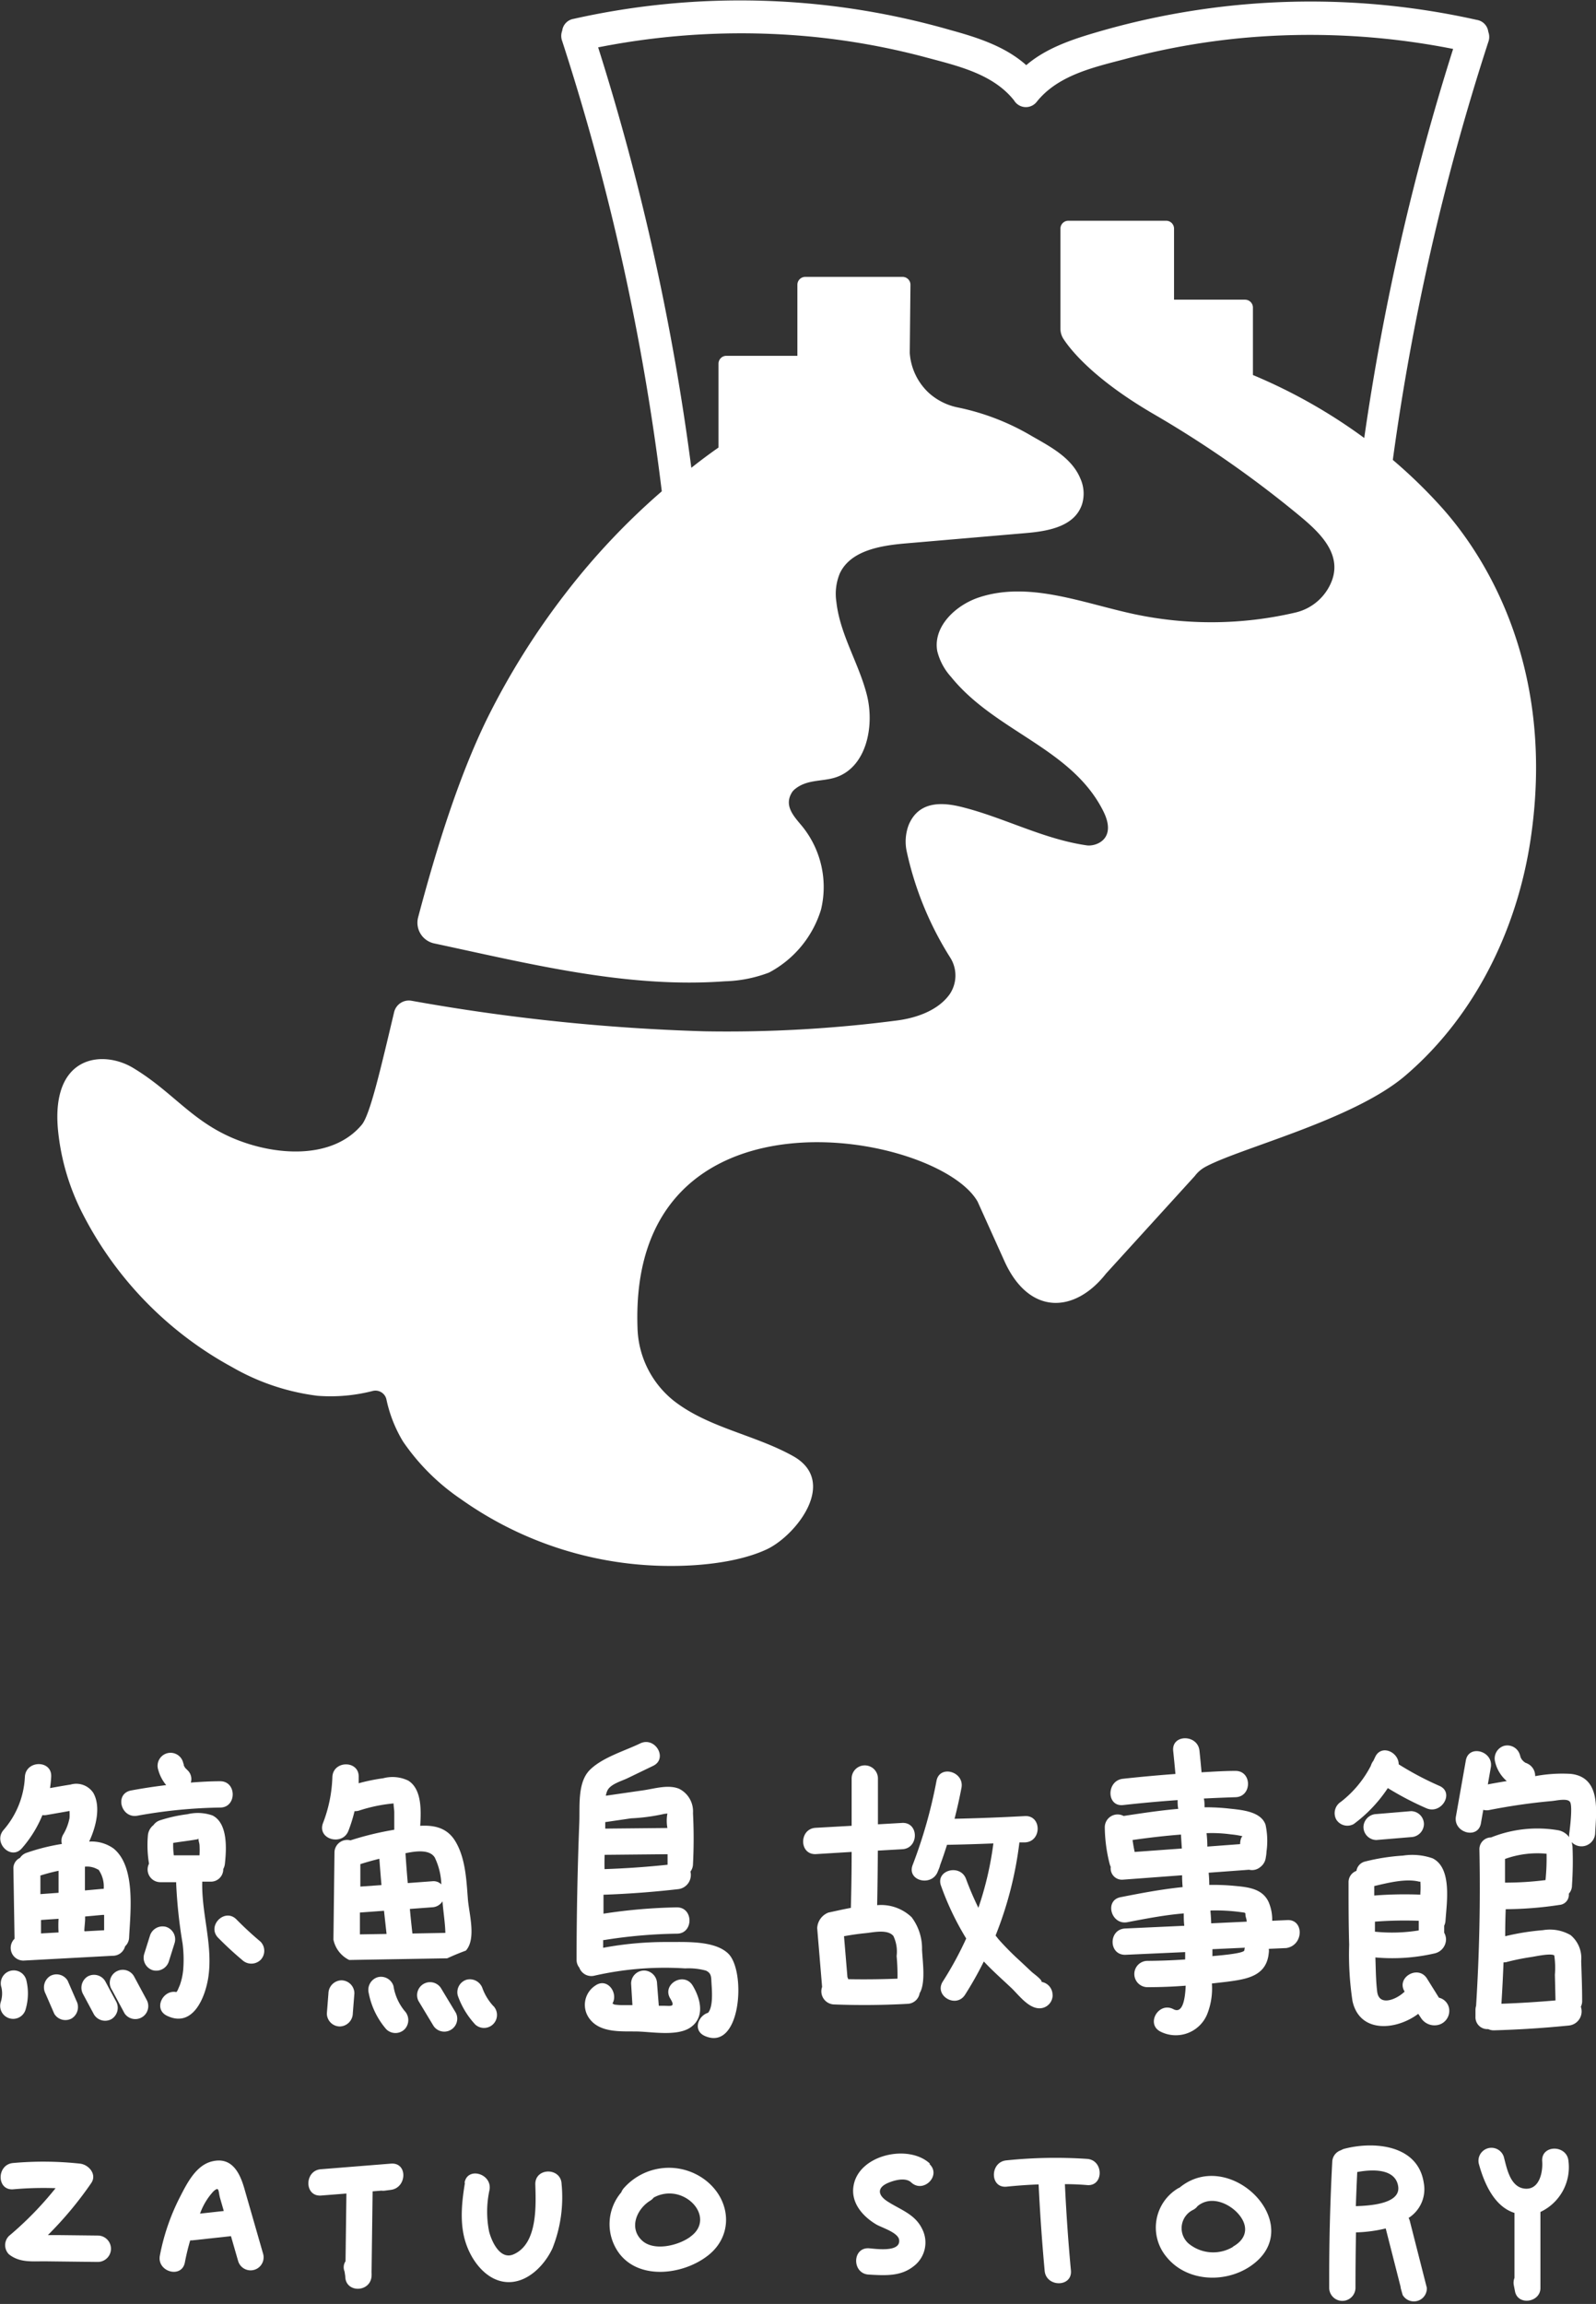 <svg id="layout_1" data-name="layout 1" xmlns="http://www.w3.org/2000/svg" viewBox="0 0 182.08 262.7"><rect x="0" y="0" width="182.08" height="262.7" fill="#333333" stroke="none"/><defs><style>.cls-1{fill:#fff;}</style></defs><title>LOGO</title><path class="cls-1" d="M573,426.35a57.85,57.85,0,0,0-5.26-5.07,273.43,273.43,0,0,1,10.89-47.64,1.66,1.66,0,0,0,0-1.18,1.56,1.56,0,0,0-1.3-1.35,86.88,86.88,0,0,0-42.52,1.16c-3.12.89-6.42,1.88-8.89,4-2.39-2.14-5.58-3.16-8.64-4a86.89,86.89,0,0,0-43-1.28,1.56,1.56,0,0,0-1.3,1.35,1.66,1.66,0,0,0,0,1.19,273,273,0,0,1,11.36,51.33,79.65,79.65,0,0,0-11,11.66,85.2,85.2,0,0,0-8.92,14.25c-3.26,6.65-5.82,14.9-7.87,22.64a2.41,2.41,0,0,0,1.83,3c11,2.35,22,5.13,33.13,4.32a15.25,15.25,0,0,0,5.07-1,12.14,12.14,0,0,0,5.93-7.19,11,11,0,0,0-2.14-9.47c-.94-1.14-2.21-2.39-1.1-4l.15-.16c1.4-1.24,3.15-.92,4.72-1.42,3.54-1.13,4.51-5.84,3.59-9.44s-3.06-6.87-3.47-10.57a6.09,6.09,0,0,1,.39-3.26c1.21-2.58,4.56-3.16,7.41-3.41l13.85-1.19c2.54-.22,5.55-.75,6.38-3.3a4.16,4.16,0,0,0-.19-2.9c-1-2.44-3.54-3.7-5.65-4.92a27.26,27.26,0,0,0-8.38-3.21,7,7,0,0,1-3.23-1.62,6.85,6.85,0,0,1-2.21-4.59l.08-7.77a.9.9,0,0,0-.9-.9H500.71a.9.9,0,0,0-.9.9v8.1h-8.1a.9.9,0,0,0-.9.9v9.56c-1.06.74-2.09,1.51-3.1,2.31a277.1,277.1,0,0,0-10.63-47.94,84,84,0,0,1,24.22-1.23,81.17,81.17,0,0,1,12.83,2.28c3.67,1,7.91,1.86,10.4,5l0,0a1.57,1.57,0,0,0,2.6.14c2.41-3,6.41-3.9,10-4.84a81.24,81.24,0,0,1,13.27-2.4,84,84,0,0,1,24.22,1.23,276.73,276.73,0,0,0-10.14,44.36,61.47,61.47,0,0,0-12.7-7.18v-7.69a.9.9,0,0,0-.9-.9h-8.1v-8.1a.9.9,0,0,0-.9-.9H530.72a.9.9,0,0,0-.9.9v11.41a2.13,2.13,0,0,0,.35,1.17c.86,1.32,3.53,4.62,10.23,8.53a123,123,0,0,1,16.87,11.77c2.32,1.94,5,4.54,3.23,7.9a5.87,5.87,0,0,1-3.9,3,42.24,42.24,0,0,1-18.43.16c-5.84-1.26-11.88-3.75-17.56-1.92-2.72.87-5.36,3.35-4.84,6.16a6.8,6.8,0,0,0,1.57,2.93c5.06,6.26,13.77,8.11,17.37,15.31,1.62,3.23-.88,4.05-1.89,3.9-5-.72-9.46-3.19-14.32-4.39-2.2-.54-4.86-.68-6,2.08a5.37,5.37,0,0,0-.2,3.08A37.57,37.57,0,0,0,517.23,478a3.81,3.81,0,0,1-.05,4.21c-1.33,1.86-3.83,2.72-6.1,3a150,150,0,0,1-21.9,1.22,226.54,226.54,0,0,1-33.38-3.48,1.73,1.73,0,0,0-2,1.31c-1.59,6.7-2.76,11.72-3.69,12.83-3.35,4-9.89,3.56-14.68,1.53s-6.93-5.32-11.38-8c-3.44-2.09-9.37-1.52-8.6,7a26.54,26.54,0,0,0,2.87,9.71,41.3,41.3,0,0,0,17,17.39,25.88,25.88,0,0,0,9.74,3.27,19.31,19.31,0,0,0,6.3-.55,1.28,1.28,0,0,1,1.56.94,15.47,15.47,0,0,0,1.89,4.81,24.87,24.87,0,0,0,6.58,6.56,41.27,41.27,0,0,0,24.1,7.64c3.4,0,7.73-.45,10.82-1.89,3.33-1.56,8.22-7.73,3-10.64-4.37-2.43-9.6-3.21-13.55-6.26a11,11,0,0,1-4.19-8.39c-1-28.78,34.26-22.35,38.8-14.36l3.1,6.87c2.82,6.14,8,5.86,11.54,1.35l10.14-11.14a3.71,3.71,0,0,1,1.13-1c3.89-2.16,16.92-5.35,22.88-10.44,8.13-6.94,13-17.14,14.41-27.73C586.52,442.06,575.89,429.5,573,426.35Z" transform="translate(-408.84 -368.84)"/><path class="cls-1" d="M409,595.43a3.16,3.16,0,0,1-.07,1.67,1.48,1.48,0,1,0,2.85.79,6.39,6.39,0,0,0,.07-3.24,1.48,1.48,0,1,0-2.85.79Z" transform="translate(-408.84 -368.84)"/><path class="cls-1" d="M423.11,590.76a1.43,1.43,0,0,0,.46-1c.14-2.87.79-8.11-1.8-10.17a4.32,4.32,0,0,0-2.76-.77c.78-1.65,1.37-4,.47-5.56a2.33,2.33,0,0,0-2.59-.94c-.78.12-1.56.26-2.34.4.06-.43.11-.86.13-1.31.09-1.9-2.86-1.9-3,0a9.91,9.91,0,0,1-2.43,6.08c-1.24,1.43.84,3.53,2.09,2.09a13.51,13.51,0,0,0,2.34-3.78,1.62,1.62,0,0,0,.41,0l1.95-.34.73-.13a6.34,6.34,0,0,1,0,.81,5.74,5.74,0,0,1-.71,1.86,1.38,1.38,0,0,0-.16,1.09,23.27,23.27,0,0,0-4,1,1.46,1.46,0,0,0-.78.59,1.31,1.31,0,0,0-.75,1.27l.13,7.95a1.45,1.45,0,0,0,1,2.49l10.18-.55A1.44,1.44,0,0,0,423.11,590.76Zm-7.59-6.1-2.07.15,0-2.12c.68-.21,1.37-.4,2.07-.54Zm-2,3.1,2-.14a13.32,13.32,0,0,0,0,1.56l-2,.11Zm4.94,1.25c0-.31.09-1.06.09-1.29v-.36l2-.18.17,0q0,.88,0,1.75l-2.2.12Zm1.61-7a3.32,3.32,0,0,1,.6,2.2h-.14l-2,.18,0-2.71A2.42,2.42,0,0,1,420,582Z" transform="translate(-408.84 -368.84)"/><path class="cls-1" d="M416.56,594.68a1.48,1.48,0,0,0-2-.53,1.53,1.53,0,0,0-.53,2l1,2.3a1.48,1.48,0,0,0,2,.53,1.53,1.53,0,0,0,.53-2Z" transform="translate(-408.84 -368.84)"/><path class="cls-1" d="M420.84,594.73a1.49,1.49,0,0,0-2-.53,1.51,1.51,0,0,0-.53,2l1.25,2.33a1.49,1.49,0,0,0,2,.53,1.51,1.51,0,0,0,.53-2Z" transform="translate(-408.84 -368.84)"/><path class="cls-1" d="M424.17,594.26a1.48,1.48,0,1,0-2.55,1.49l1.43,2.66a1.48,1.48,0,0,0,2.55-1.49Z" transform="translate(-408.84 -368.84)"/><path class="cls-1" d="M424.51,575.87a57.44,57.44,0,0,1,9.45-.93c1.9,0,1.91-3,0-3-1.12,0-2.24.07-3.35.15a1.37,1.37,0,0,0-.37-1.4l-.27-.27,0,0-.06-.1-.1-.17,0-.09-.07-.22a1.48,1.48,0,1,0-2.85.79,4.57,4.57,0,0,0,.91,1.75q-2,.24-4,.61C421.86,573.36,422.65,576.21,424.51,575.87Zm5.51-5.32,0-.06Z" transform="translate(-408.84 -368.84)"/><path class="cls-1" d="M434.31,581.95a1.58,1.58,0,0,0,.19-.62c.18-1.66.35-4.6-1.42-5.49a5.06,5.06,0,0,0-2.86-.14,16.71,16.71,0,0,0-3.11.69,1.45,1.45,0,0,0-.76.55,1.69,1.69,0,0,0-.64,1.21,12.94,12.94,0,0,0,.13,3.19,1.45,1.45,0,0,0,1.29,2.11l1.81,0a1.6,1.6,0,0,0,0,.18,56,56,0,0,0,.73,6.81,14.5,14.5,0,0,1,.07,3,7.18,7.18,0,0,1-.38,1.74l-.28.65-.12.15c-1.52-.31-2.66,1.91-1.09,2.69,3,1.47,4.42-2.14,4.75-4.48.5-3.56-.75-7-.71-10.58a1.6,1.6,0,0,0,0-.22h1A1.41,1.41,0,0,0,434.31,581.95Zm-2.58-3.45Zm-.32,0h.07c0,.22.1.48.12.68a10,10,0,0,1,0,1.21l-2.93,0a8.66,8.66,0,0,1-.07-1.42C429.54,578.82,430.46,578.72,431.41,578.55Z" transform="translate(-408.84 -368.84)"/><path class="cls-1" d="M428.1,592.49l.67-2.13a1.49,1.49,0,0,0-1-1.82,1.51,1.51,0,0,0-1.82,1l-.67,2.13a1.49,1.49,0,0,0,1,1.82A1.51,1.51,0,0,0,428.1,592.49Z" transform="translate(-408.84 -368.84)"/><path class="cls-1" d="M438.56,590.23q-1.43-1.2-2.74-2.53c-1.33-1.36-3.42.73-2.09,2.09q1.31,1.33,2.74,2.53a1.52,1.52,0,0,0,2.09,0A1.49,1.49,0,0,0,438.56,590.23Z" transform="translate(-408.84 -368.84)"/><path class="cls-1" d="M448.59,577.59a17.67,17.67,0,0,0,.7-2.24,1.52,1.52,0,0,0,.53-.07,17.81,17.81,0,0,1,3.92-.81c0,.32.07.64.08,1,0,.66,0,1.33,0,2a35.2,35.2,0,0,0-5,1.21A1.45,1.45,0,0,0,447,580l-.12,10a3.33,3.33,0,0,0,1.8,2.32l11.18-.19a28.38,28.38,0,0,1,2.13-.88c1.21-1.35.36-4.21.23-5.86-.17-2.19-.27-4.69-1.44-6.62-.95-1.56-2.43-1.83-4-1.75.11-1.74.19-4.18-1.36-5.15a4.14,4.14,0,0,0-2.87-.27,21.36,21.36,0,0,0-2.79.57c0-.24,0-.49,0-.73.05-1.9-2.9-1.9-3,0a15.89,15.89,0,0,1-1.09,5.32C445.05,578.58,447.91,579.35,448.59,577.59Zm10.74,8.15c.09,1.13.29,2.33.32,3.49l-3.76.07q-.16-1.4-.29-2.8l2.56-.19a1.45,1.45,0,0,0,1.16-.68Zm-6.38,3.61-3.05.05,0-2.49,2.75-.2Q452.79,588,452.94,589.34Zm-3-5.4,0-2.56q1.08-.34,2.17-.61.11,1.5.24,3Zm8.52-3.25a7.6,7.6,0,0,1,.72,3,1.26,1.26,0,0,0-1-.36l-2.83.21q-.15-1.7-.26-3.4C456.35,579.88,457.93,579.7,458.47,580.69Z" transform="translate(-408.84 -368.84)"/><path class="cls-1" d="M447.79,594.64a1.52,1.52,0,0,0-1.48,1.48l-.18,2.3a1.49,1.49,0,0,0,1.48,1.48,1.52,1.52,0,0,0,1.48-1.48l.18-2.3A1.49,1.49,0,0,0,447.79,594.64Z" transform="translate(-408.84 -368.84)"/><path class="cls-1" d="M453.73,595.29a1.49,1.49,0,0,0-1.82-1,1.51,1.51,0,0,0-1,1.82,8.85,8.85,0,0,0,2,4.11,1.49,1.49,0,0,0,2.09,0,1.51,1.51,0,0,0,0-2.09A5.93,5.93,0,0,1,453.73,595.29Z" transform="translate(-408.84 -368.84)"/><path class="cls-1" d="M459.13,595.5a1.48,1.48,0,0,0-2.55,1.49l1.72,2.85a1.48,1.48,0,0,0,2.55-1.49Z" transform="translate(-408.84 -368.84)"/><path class="cls-1" d="M465.12,597.57a6.16,6.16,0,0,1-1.23-2,1.52,1.52,0,0,0-1.82-1,1.49,1.49,0,0,0-1,1.82,9.42,9.42,0,0,0,2,3.3,1.48,1.48,0,0,0,2.09-2.09Z" transform="translate(-408.84 -368.84)"/><path class="cls-1" d="M491.91,591.58c-1.6-1.53-5-1.29-7-1.31a38.84,38.84,0,0,0-7.26.66q0-.44,0-.88h.1a56.87,56.87,0,0,1,8.32-.73c1.9,0,1.91-3,0-3a61.85,61.85,0,0,0-8.38.72q0-1.08,0-2.16,4.29-.15,8.55-.64a1.63,1.63,0,0,0,1.37-2,1.45,1.45,0,0,0,.29-.85,56.69,56.69,0,0,0,0-5.81,2.88,2.88,0,0,0-1.58-2.78c-1.26-.52-2.84,0-4.14.18l-4.22.61a2.22,2.22,0,0,1,.18-.6c.36-.73,1.59-1.06,2.3-1.4l2.92-1.41c1.71-.83.22-3.38-1.49-2.55s-4.28,1.58-5.72,3-1.15,4.07-1.22,6q-.29,7.43-.31,14.87h0v.78a1.39,1.39,0,0,0,.31.91,1.46,1.46,0,0,0,1.72.92,36.3,36.3,0,0,1,10.36-.83,7.52,7.52,0,0,1,2.36.25c.65.3.6.74.64,1.43s.23,2.66-.39,3.38c-1.14.35-1.75,2-.4,2.63C493.38,602.85,494,593.57,491.91,591.58Zm-14.09-11.25,7.18-.07c0,.4,0,.8,0,1.2h0q-3.59.38-7.19.5Q477.79,581.15,477.82,580.33Zm6.72-4.66.44-.05v0a4.62,4.62,0,0,0,0,1.65l-7.09.07c0-.25,0-.5,0-.74l2.94-.43A21.9,21.9,0,0,0,484.54,575.68Z" transform="translate(-408.84 -368.84)"/><path class="cls-1" d="M487.86,595.23c-1-1.62-3.55-.14-2.55,1.49.61,1,.11.83-.81.82H484L483.8,595a1.51,1.51,0,0,0-1.48-1.48,1.49,1.49,0,0,0-1.48,1.48l.15,2.47-1.07,0q-.52,0-1-.07a1,1,0,0,0-.21-.11c.7-1.22-.59-3-1.94-2.06a2.62,2.62,0,0,0-.65,3.82c1.19,1.57,3.53,1.4,5.28,1.42s4.7.6,6.23-.47C489.3,598.82,488.76,596.72,487.86,595.23Z" transform="translate(-408.84 -368.84)"/><path class="cls-1" d="M512.84,587.44a5.05,5.05,0,0,0-3.93-1.37q.06-3.11.08-6.22l2.8-.16c1.89-.11,1.9-3.06,0-3l-2.79.16q0-2.61,0-5.22a1.48,1.48,0,0,0-3,0q0,2.69,0,5.39l-4.11.23c-1.89.11-1.9,3.06,0,3L506,580q0,3.19-.09,6.38c-.94.17-1.82.38-2.55.53a2,2,0,0,0-1.29,1.79l.56,6.69v0a1.5,1.5,0,0,0,1.36,2q4.19.16,8.38-.07a1.45,1.45,0,0,0,1.39-1.22,2.09,2.09,0,0,0,.15-.3c.49-1.25.19-3.3.12-4.64A5.93,5.93,0,0,0,512.84,587.44Zm-7.23,7.07a1.5,1.5,0,0,0-.09-.23l-.39-4.67c.82-.15,1.64-.27,2.47-.35s2.5-.48,3.16.32a4.11,4.11,0,0,1,.37,2.29,22.77,22.77,0,0,1,.1,2.58Q508.41,594.56,505.61,594.51Z" transform="translate(-408.84 -368.84)"/><path class="cls-1" d="M528.92,596.27a1.5,1.5,0,0,0-1.25-1.45c.08-.26-1-1-1.17-1.18l-1.29-1.21a32.17,32.17,0,0,1-2.46-2.48l-.33-.42a42.13,42.13,0,0,0,2.72-10.62l.66,0c1.89-.1,1.9-3.06,0-3q-4,.22-8.06.31.45-1.75.79-3.53c.35-1.86-2.5-2.66-2.85-.79a55.34,55.34,0,0,1-2.72,9.59c-.69,1.8,2.14,2.51,2.85.79l.18-.44a1.59,1.59,0,0,0,.09-.3q.43-1.17.8-2.35,2.64-.05,5.29-.16a37.49,37.49,0,0,1-1.71,7.34,34.83,34.83,0,0,1-1.41-3.29c-.66-1.77-3.52-1-2.85.79a32,32,0,0,0,2.87,6,39.56,39.56,0,0,1-2.68,4.92c-1,1.61,1.53,3.09,2.55,1.49a40.8,40.8,0,0,0,2.14-3.79c1,1.07,2.06,2,3.12,3,.86.81,1.95,2.35,3.25,2.34a1.5,1.5,0,0,0,1.48-1.48Z" transform="translate(-408.84 -368.84)"/><path class="cls-1" d="M555.71,587.77l-1.73.08a5.1,5.1,0,0,0-.41-2.14c-.73-1.58-2.46-1.71-4-1.85a25.59,25.59,0,0,0-2.77-.1q0-.7-.07-1.39l4.61-.34a1.47,1.47,0,0,0,1.31-.33,1.58,1.58,0,0,0,.6-1.08,4.28,4.28,0,0,0,.08-.66,8.75,8.75,0,0,0-.11-3.06c-.53-1.54-2.77-1.69-4.12-1.84a24.33,24.33,0,0,0-2.84-.15c0-.34,0-.68-.08-1,1.2-.06,2.41-.11,3.61-.15,1.9-.05,1.91-3,0-3-1.29,0-2.58.09-3.87.16q-.11-1.24-.24-2.47c-.2-1.87-3.16-1.89-3,0q.14,1.33.26,2.66-3,.22-6,.55c-1.87.21-1.89,3.17,0,3q3.12-.35,6.25-.57c0,.32,0,.65.07,1-2.1.18-4.19.5-6.23.81a1.46,1.46,0,0,0-2.15,1.28,17.56,17.56,0,0,0,.55,4.17,1.6,1.6,0,0,0,.13.35,1.29,1.29,0,0,0,1.41,1.46l6.73-.5q0,.68.06,1.35c-2.38.24-4.75.69-7.08,1.15-1.87.36-1.08,3.21.79,2.85,2.13-.41,4.26-.82,6.42-1,0,.47,0,.94.06,1.41l-6.75.31c-1.9.09-1.91,3,0,3l6.85-.31,0,.54c0,.06,0,.16,0,.3-1.43.1-2.87.15-4.3.16a1.48,1.48,0,0,0,0,3q2.19,0,4.36-.17c-.07,1.66-.38,3.22-1.4,2.68-1.68-.89-3.18,1.67-1.49,2.55a3.87,3.87,0,0,0,5.35-2,7.94,7.94,0,0,0,.53-3.48l1.67-.19c2.26-.3,4.58-.61,4.82-3.32a1.48,1.48,0,0,0,0-.44l2-.09C557.6,590.64,557.61,587.68,555.71,587.77ZM549.29,578a10,10,0,0,1,1.31.21c-.18.1-.28.54-.28.9l-3.74.28q0-.77-.09-1.53A16.29,16.29,0,0,1,549.29,578Zm-11,2c-.1-.45-.18-.91-.24-1.36,1.83-.26,3.67-.48,5.52-.62q.05.79.1,1.59Zm8.67,6.68a20.91,20.91,0,0,1,3.26.16c1,.14.56,0,.78.7a1.6,1.6,0,0,1,.07.41l-4.05.19Q547,587.44,546.93,586.72Zm.2,5.16,0-.75,3.7-.17a1.66,1.66,0,0,0-.06.31C550.72,591.53,548.7,591.75,547.13,591.88Z" transform="translate(-408.84 -368.84)"/><path class="cls-1" d="M567.17,572.72a35.3,35.3,0,0,0,4.4,2.3c1.73.75,3.23-1.79,1.49-2.55a35.29,35.29,0,0,1-4.65-2.46c0-1.4-2-2.33-2.69-.82l-.2.42a1.74,1.74,0,0,0-.29.57,12.35,12.35,0,0,1-3.42,4.11,1.53,1.53,0,0,0-.53,2,1.49,1.49,0,0,0,2,.53A16.2,16.2,0,0,0,567.17,572.72Z" transform="translate(-408.84 -368.84)"/><path class="cls-1" d="M569.81,575.35l-3.94.33a1.52,1.52,0,0,0-1.48,1.48,1.49,1.49,0,0,0,1.48,1.48l3.94-.33a1.52,1.52,0,0,0,1.48-1.48A1.49,1.49,0,0,0,569.81,575.35Z" transform="translate(-408.84 -368.84)"/><path class="cls-1" d="M573,596.62l-.41-.66-.95-1.52c-1-1.61-3.56-.13-2.55,1.49v0l-.13.11c-.88.8-2.77,1.57-3-.08-.16-1.29-.16-2.63-.21-3.93a21.51,21.51,0,0,0,6.8-.47,1.66,1.66,0,0,0,1.26-1.62,1.64,1.64,0,0,0-.21-.73v-.8a1.55,1.55,0,0,0,.15-.57c.13-2,.78-6-1.47-7.11a7,7,0,0,0-3.39-.31,23.52,23.52,0,0,0-4.3.67,1.3,1.3,0,0,0-1,1.07,1.36,1.36,0,0,0-.9,1.32c0,2.37,0,4.73.07,7.1a35.48,35.48,0,0,0,.38,6.43c.83,3.72,5,3.33,7.5,1.45l.28.42a1.84,1.84,0,0,0,1.92.86,1.65,1.65,0,0,0,1.34-1.69A1.52,1.52,0,0,0,573,596.62Zm-7.3-7.53c0-.38,0-.76,0-1.14a44.72,44.72,0,0,1,5-.1l0,1.1A19.16,19.16,0,0,1,565.66,589.09Zm5.09-5.7.09,0a7.61,7.61,0,0,1,0,1.3c0,.06,0,.12,0,.18a44.72,44.72,0,0,0-5.26.1q0-.54,0-1.08C567.17,583.53,569.22,583,570.75,583.39Z" transform="translate(-408.84 -368.84)"/><polygon class="cls-1" points="173.63 200.62 173.62 200.61 173.62 200.62 173.63 200.62"/><path class="cls-1" d="M588.05,571.1a16.7,16.7,0,0,0-4.07.26,1.54,1.54,0,0,0-1.08-1.51c.31.12.05,0,0,0l-.18-.12-.08-.07-.17-.18c.06.07.07.11,0,0l0,0,0,0h0l-.15-.25,0,0c0-.11-.06-.21-.09-.32a1.49,1.49,0,0,0-1.82-1,1.51,1.51,0,0,0-1,1.82,4.12,4.12,0,0,0,1.33,2.19c-.72.12-1.44.24-2.16.38l.34-1.94c.33-1.86-2.52-2.66-2.85-.79l-1.13,6.38c-.33,1.86,2.52,2.66,2.85.79l.27-1.54a1.53,1.53,0,0,0,.79,0c2.32-.45,4.65-.79,7-1,.58-.05,1.78-.35,2.1.09s0,3-.09,3.68a1.59,1.59,0,0,0,0,.35,2,2,0,0,0-1.3-.8,14.21,14.21,0,0,0-7.62.83l-.09,0a1.34,1.34,0,0,0-1.23,1.41q.18,8.9-.38,17.79a1.54,1.54,0,0,0-.07.45v.78a1.35,1.35,0,0,0,1.45,1.42,1.43,1.43,0,0,0,.69.14q4.29-.12,8.55-.55a1.62,1.62,0,0,0,1.33-2.14,1.43,1.43,0,0,0,.15-.69c0-1.51-.06-3-.11-4.53a3.41,3.41,0,0,0-1.2-2.94,4.7,4.7,0,0,0-3.16-.57,28.18,28.18,0,0,0-4.31.69q0-1.54.06-3.08a42.27,42.27,0,0,0,6.14-.49,1.16,1.16,0,0,0,1.06-1.28,1.39,1.39,0,0,0,.36-.95,40.86,40.86,0,0,0,.06-4.41,3.08,3.08,0,0,0-.1-.52,1.56,1.56,0,0,0,2.68-.94C590.95,575.32,591.51,571.49,588.05,571.1Zm-5.77-1.94c-.05-.11,0-.14,0,0Zm3,11.05a25,25,0,0,1-.12,3,36.65,36.65,0,0,1-4.62.29q0-1.35,0-2.7A10.91,10.91,0,0,1,585.32,580.21Zm-4.58,12.35a26.35,26.35,0,0,1,2.79-.57c.51-.07,2.25-.47,2.67-.19a9.71,9.71,0,0,1,.07,2.2l.07,2.93v0q-3.08.27-6.17.38.15-2.36.24-4.72A1.66,1.66,0,0,0,580.73,592.56Z" transform="translate(-408.84 -368.84)"/><path class="cls-1" d="M420,623.74l-4.34-.05-1.36,0a41.59,41.59,0,0,0,4.94-5.92c.7-1-.27-2.12-1.28-2.23a38.71,38.71,0,0,0-7.63-.07c-1.88.17-1.9,3.13,0,3a38.74,38.74,0,0,1,4.85-.13,38.64,38.64,0,0,1-5.32,5.45,1.48,1.48,0,0,0,0,2.09c1.26,1,2.71.78,4.24.8l5.89.07A1.48,1.48,0,0,0,420,623.74Z" transform="translate(-408.84 -368.84)"/><path class="cls-1" d="M438.86,625.83l-2.14-7.44c-.52-1.82-1.44-3.67-3.71-3.1-1.83.45-2.86,2.54-3.64,4.06a24.72,24.72,0,0,0-2.29,6.67c-.36,1.86,2.49,2.66,2.85.79q.24-1.27.61-2.52h.22l4.43-.48.81,2.81A1.48,1.48,0,0,0,438.86,625.83Zm-5.67-7.13c.7-.63.54,0,.76.78l.42,1.46-2.71.3A7.45,7.45,0,0,1,433.19,618.7Z" transform="translate(-408.84 -368.84)"/><path class="cls-1" d="M453.44,615.54l-8,.64c-1.88.15-1.9,3.11,0,3l2.92-.23-.1,7.72a1.23,1.23,0,0,0-.11,1.17l.08.54c0,1.92,2.85,1.89,3,0a4.34,4.34,0,0,0,0-.46l.12-9.22,1-.08a1.52,1.52,0,0,0,.4,0l.7-.09C455.28,618.27,455.37,615.39,453.44,615.54Z" transform="translate(-408.84 -368.84)"/><path class="cls-1" d="M461.88,617.74c-.4,2.44-.65,5,.27,7.31.75,1.92,2.41,3.95,4.65,4s4.13-1.88,5.05-3.81a15.71,15.71,0,0,0,1.06-7.37c-.06-1.9-3-1.91-3,0,.07,2.4.29,6.78-2.45,8-1.54.7-2.51-1.4-2.82-2.58a11.61,11.61,0,0,1,.05-4.77c.3-1.86-2.55-2.66-2.85-.79Z" transform="translate(-408.84 -368.84)"/><path class="cls-1" d="M489.34,617.44a6.86,6.86,0,0,0-9.3.86,1.55,1.55,0,0,0-.32.51,5.59,5.59,0,0,0-.21,7c2.31,3,7.12,2.39,9.88.37C492.56,623.92,492.32,619.76,489.34,617.44Zm-1.74,6.44c-1.35,1-4.15,1.69-5.51.43-1.54-1.43-.61-3.59.92-4.54a1.55,1.55,0,0,0,.41-.36,3.68,3.68,0,0,1,3.26-.16C488.66,620.11,489.61,622.44,487.6,623.87Z" transform="translate(-408.84 -368.84)"/><path class="cls-1" d="M514.93,615.54c-2.4-2.25-8-1.06-8.69,2.41-.41,2,1,3.59,2.56,4.52.65.38,2.53.93,2.62,1.78.16,1.44-2.68,1-3.48.94-1.9-.07-1.9,2.89,0,3s3.65.22,5.12-.94a3.39,3.39,0,0,0,1-4.23c-.82-1.74-2.5-2.21-4-3.19-1.08-.71-1.15-1.52,0-2.05.73-.33,2.07-.72,2.73-.1,1.39,1.3,3.48-.79,2.09-2.09Z" transform="translate(-408.84 -368.84)"/><path class="cls-1" d="M532.87,615a54.33,54.33,0,0,0-9.23.17c-1.87.19-1.89,3.15,0,3q1.85-.19,3.69-.26.24,4.93.69,9.85c.17,1.88,3.13,1.9,3,0q-.46-4.93-.69-9.88,1.29,0,2.58.11C534.77,618.1,534.76,615.14,532.87,615Z" transform="translate(-408.84 -368.84)"/><path class="cls-1" d="M543.37,618.31l-.05,0a5.21,5.21,0,0,0-1.38,7.89c2.27,2.79,6.57,3,9.47,1.09C558.28,622.75,549.19,613.45,543.37,618.31Zm6.14,6.72a4.4,4.4,0,0,1-4.85-.21,2.32,2.32,0,0,1,.28-4,1.43,1.43,0,0,0,.52-.43h0c1.37-1.15,3.25-.49,4.41.62C551.28,622.39,551.29,624,549.51,625Z" transform="translate(-408.84 -368.84)"/><path class="cls-1" d="M571.62,629.7l-1.93-7.58a1.57,1.57,0,0,0-.15-.39,3.88,3.88,0,0,0,1.73-4c-.66-4.33-5.62-4.76-9-3.9a1.55,1.55,0,0,0-.44.18,1.44,1.44,0,0,0-1,1.34q-.35,6.59-.35,13.18s0,0,0,.07v1.09a1.48,1.48,0,0,0,3,0q0-3.16.06-6.31a16,16,0,0,0,3.39-.45v0l1.69,6.63a1.66,1.66,0,0,0,.05.28l.19.67A1.48,1.48,0,0,0,571.62,629.7Zm-7.94-13.2c1.69-.32,4.35-.43,4.67,1.62s-3.39,2.22-4.83,2.27Q563.59,618.45,563.68,616.5Z" transform="translate(-408.84 -368.84)"/><path class="cls-1" d="M587.78,615.25c-.16-1.88-3.11-1.9-3,0,.1,1.25-.31,3.32-2,3.14s-2.05-2.43-2.38-3.63a1.48,1.48,0,0,0-2.85.79c.62,2.27,1.78,4.89,4.07,5.61l0,7.41a1.5,1.5,0,0,0-.07.87l.13.67c.33,1.66,2.91,1.25,2.9-.39l0-8.67A5.63,5.63,0,0,0,587.78,615.25Z" transform="translate(-408.84 -368.84)"/></svg>
